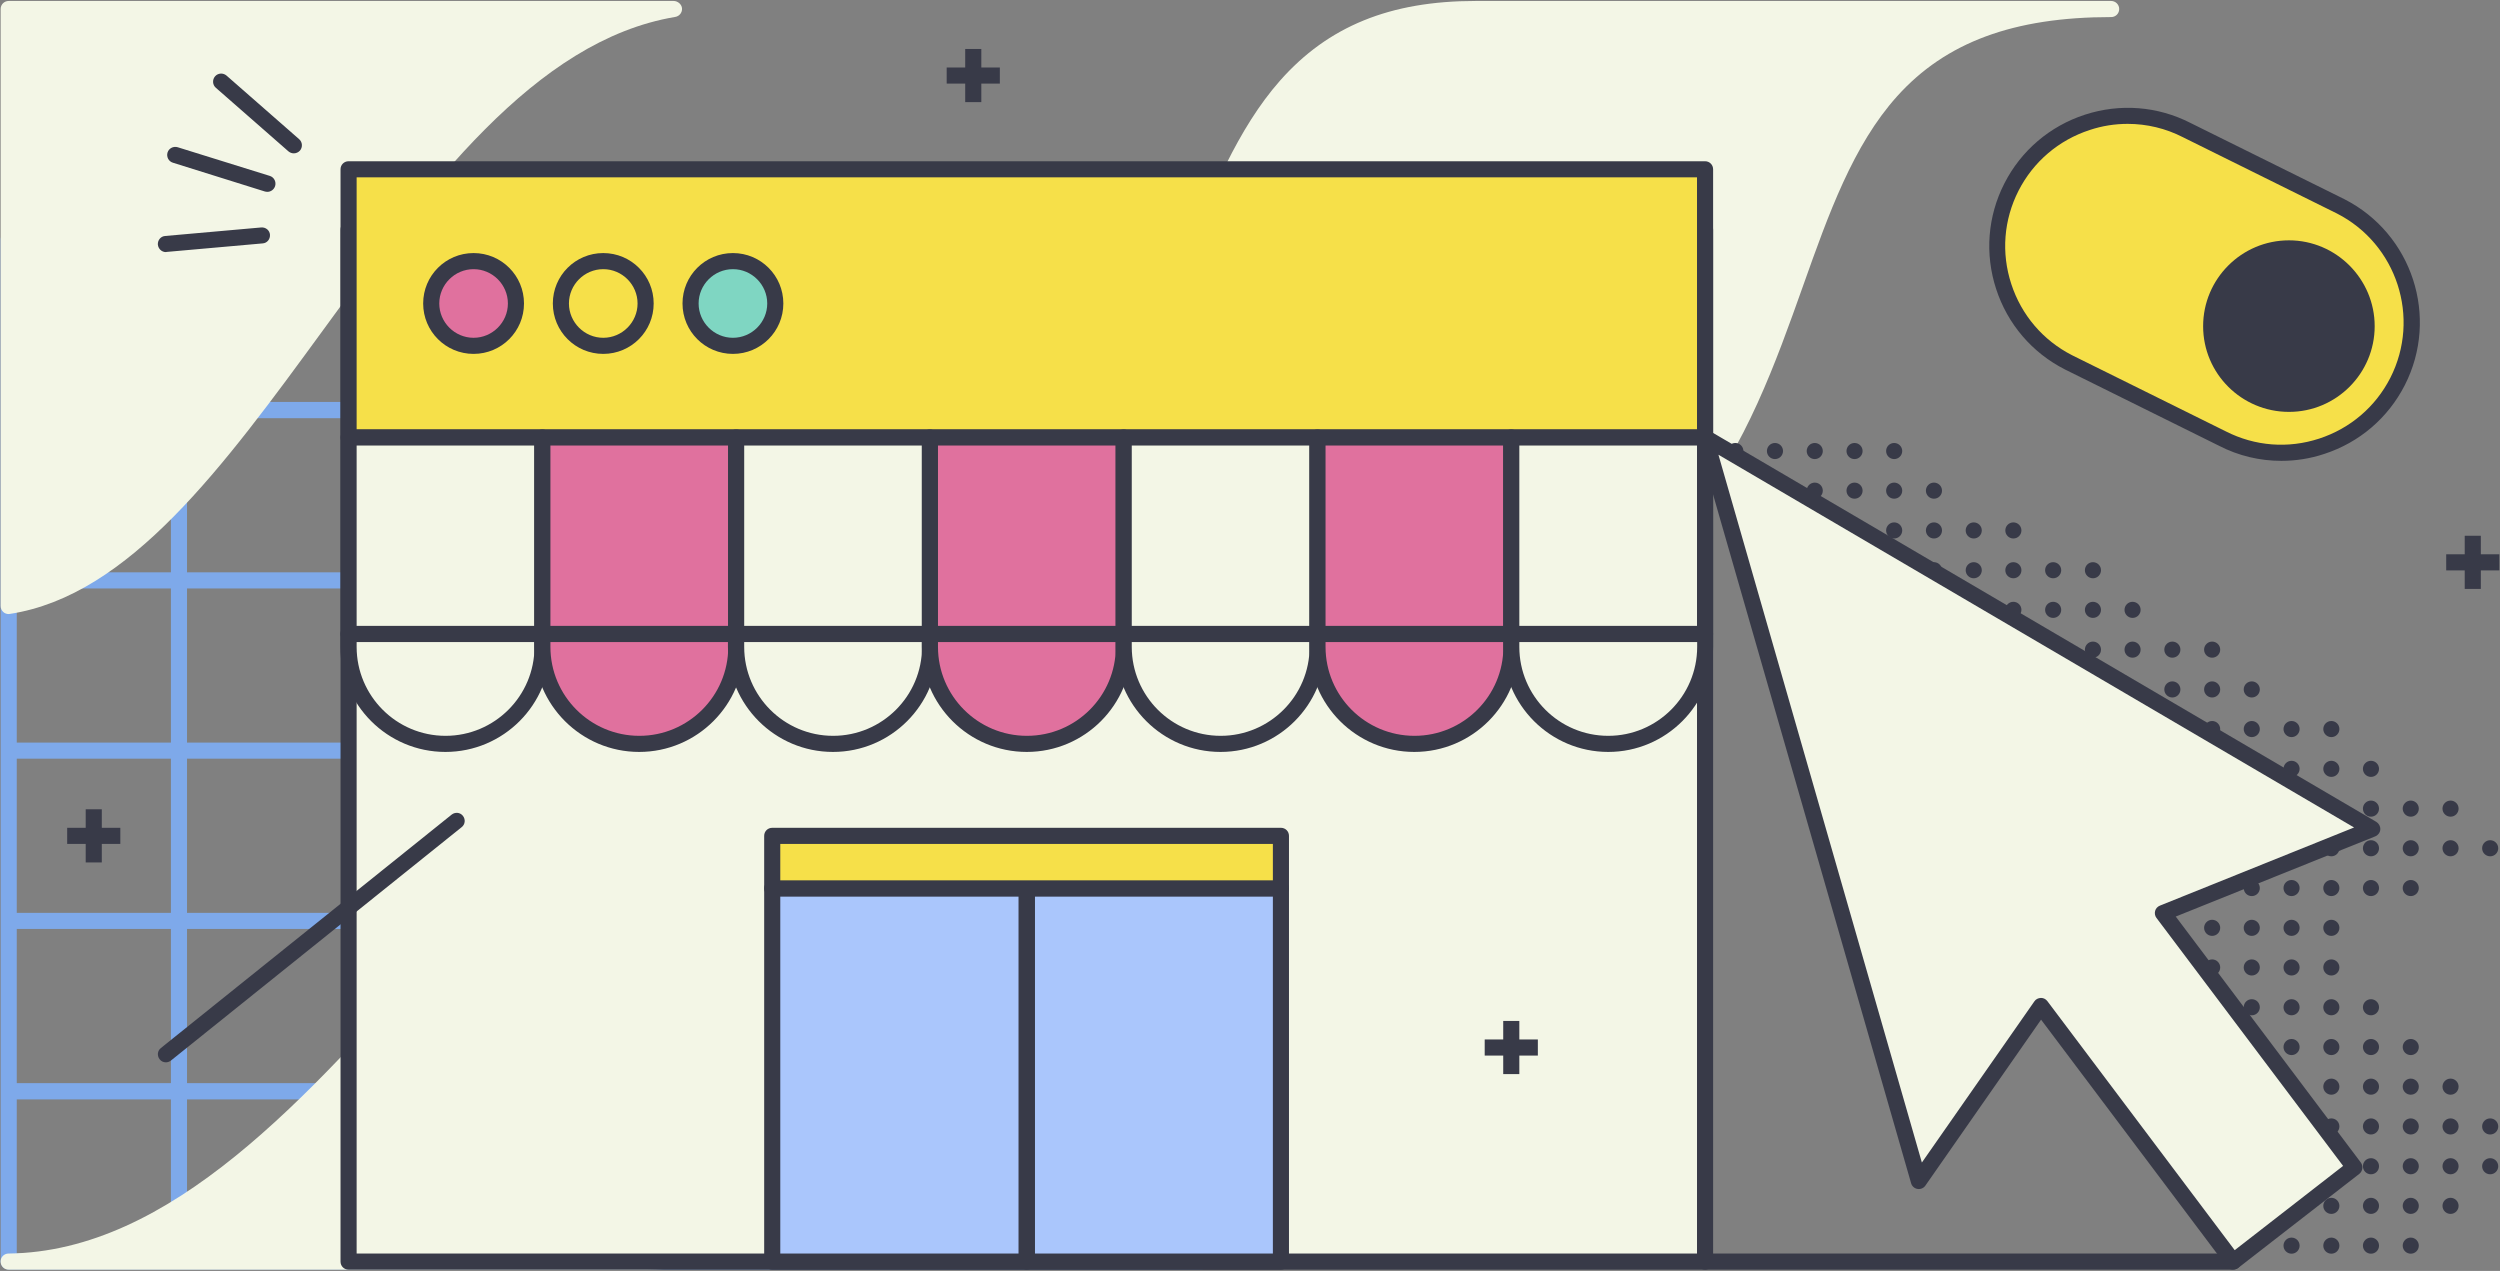 <svg xmlns="http://www.w3.org/2000/svg" xmlns:xlink="http://www.w3.org/1999/xlink" width="1552" height="789" version="1.1" viewBox="0 0 1552 789"><rect x="0" y="0" width="1552" height="789" fill="#808080" stroke="none"/><title>e-commerce-1</title><desc>Created with Sketch.</desc><g id="Page-1" fill="none" fill-rule="evenodd" stroke="none" stroke-width="1"><g id="e-commerce-1" transform="translate(-201, -127)"><g id="Group" transform="translate(201, 127)"><path id="Shape" fill="#7EA9EA" fill-rule="nonzero" d="M745.5,143.8 L639.8,143.8 L534.1,143.8 L428.3,143.8 L322.6,143.8 L216.8,143.8 L111.1,143.8 L5.4,143.8 C2.6,143.8 0.4,146 0.4,148.8 L0.4,254.5 L0.4,360.2 L0.4,466 L0.4,571.7 L0.4,677.4 L0.4,783.1 C0.4,785.9 2.6,788.1 5.4,788.1 L111.1,788.1 L216.8,788.1 L322.5,788.1 L428.2,788.1 L533.9,788.1 L639.6,788.1 L745.3,788.1 C748.1,788.1 750.3,785.9 750.3,783.1 L750.3,677.5 L750.3,571.7 L750.3,466 L750.3,360.3 L750.3,254.5 L750.3,148.8 C750.5,146 748.3,143.8 745.5,143.8 Z M740.5,355.3 L644.8,355.3 L644.8,259.6 L740.5,259.6 L740.5,355.3 Z M740.5,461 L644.8,461 L644.8,365.3 L740.5,365.3 L740.5,461 Z M740.5,566.7 L644.8,566.7 L644.8,471 L740.5,471 L740.5,566.7 Z M10.4,471 L106.1,471 L106.1,566.7 L10.4,566.7 L10.4,471 L10.4,471 Z M10.4,365.3 L106.1,365.3 L106.1,461 L10.4,461 L10.4,365.3 L10.4,365.3 Z M634.8,461 L539.1,461 L539.1,365.3 L634.8,365.3 L634.8,461 Z M529.1,461 L433.4,461 L433.4,365.3 L529.1,365.3 L529.1,461 Z M423.3,461 L327.6,461 L327.6,365.3 L423.3,365.3 L423.3,461 Z M317.6,461 L221.9,461 L221.9,365.3 L317.6,365.3 L317.6,461 Z M211.8,461 L116.1,461 L116.1,365.3 L211.8,365.3 L211.8,461 Z M116.1,471 L211.8,471 L211.8,566.7 L116.1,566.7 L116.1,471 L116.1,471 Z M221.8,471 L317.5,471 L317.5,566.7 L221.8,566.7 L221.8,471 Z M327.6,471 L423.3,471 L423.3,566.7 L327.6,566.7 L327.6,471 Z M433.3,471 L529,471 L529,566.7 L433.3,566.7 L433.3,471 Z M539.1,471 L634.8,471 L634.8,566.7 L539.1,566.7 L539.1,471 Z M634.8,355.3 L539.1,355.3 L539.1,259.6 L634.8,259.6 L634.8,355.3 Z M529.1,355.3 L433.4,355.3 L433.4,259.6 L529.1,259.6 L529.1,355.3 Z M423.3,355.3 L327.6,355.3 L327.6,259.6 L423.3,259.6 L423.3,355.3 Z M317.6,355.3 L221.9,355.3 L221.9,259.6 L317.6,259.6 L317.6,355.3 Z M211.8,355.3 L116.1,355.3 L116.1,259.6 L211.8,259.6 L211.8,355.3 Z M106.1,355.3 L10.4,355.3 L10.4,259.6 L106.1,259.6 L106.1,355.3 Z M10.4,576.7 L106.1,576.7 L106.1,672.4 L10.4,672.4 L10.4,576.7 L10.4,576.7 Z M116.1,576.7 L211.8,576.7 L211.8,672.4 L116.1,672.4 L116.1,576.7 L116.1,576.7 Z M221.8,576.7 L317.5,576.7 L317.5,672.4 L221.8,672.4 L221.8,576.7 Z M327.6,576.7 L423.3,576.7 L423.3,672.4 L327.6,672.4 L327.6,576.7 Z M433.3,576.7 L529,576.7 L529,672.4 L433.3,672.4 L433.3,576.7 Z M539.1,576.7 L634.8,576.7 L634.8,672.4 L539.1,672.4 L539.1,576.7 Z M644.8,576.7 L740.5,576.7 L740.5,672.4 L644.8,672.4 L644.8,576.7 Z M740.5,249.5 L644.8,249.5 L644.8,153.8 L740.5,153.8 L740.5,249.5 Z M634.8,249.5 L539.1,249.5 L539.1,153.8 L634.8,153.8 L634.8,249.5 Z M529.1,249.5 L433.4,249.5 L433.4,153.8 L529.1,153.8 L529.1,249.5 Z M423.3,249.5 L327.6,249.5 L327.6,153.8 L423.3,153.8 L423.3,249.5 Z M317.6,249.5 L221.9,249.5 L221.9,153.8 L317.6,153.8 L317.6,249.5 Z M211.8,249.5 L116.1,249.5 L116.1,153.8 L211.8,153.8 L211.8,249.5 Z M10.4,153.8 L106.1,153.8 L106.1,249.5 L10.4,249.5 L10.4,153.8 L10.4,153.8 Z M10.4,682.5 L106.1,682.5 L106.1,778.2 L10.4,778.2 L10.4,682.5 L10.4,682.5 Z M116.1,682.5 L211.8,682.5 L211.8,778.2 L116.1,778.2 L116.1,682.5 L116.1,682.5 Z M221.8,682.5 L317.5,682.5 L317.5,778.2 L221.8,778.2 L221.8,682.5 Z M327.6,682.5 L423.3,682.5 L423.3,778.2 L327.6,778.2 L327.6,682.5 Z M433.3,682.5 L529,682.5 L529,778.2 L433.3,778.2 L433.3,682.5 Z M539.1,682.5 L634.8,682.5 L634.8,778.2 L539.1,778.2 L539.1,682.5 Z M740.5,778.2 L644.8,778.2 L644.8,682.5 L740.5,682.5 L740.5,778.2 Z"/><path id="Path" fill="#F3F6E6" fill-rule="nonzero" d="M418.2,0.6 L5.4,0.6 C2.6,0.6 0.4,2.8 0.4,5.6 L0.4,376.2 C0.4,377.7 1,379 2.1,380 C3,380.8 4.2,381.2 5.4,381.2 C5.7,381.2 5.9,381.2 6.2,381.1 C80.3,369.7 138.7,289.7 200.6,204.9 C265.1,116.6 331.7,25.2 419.2,10.5 C421.8,10.1 423.6,7.7 423.4,5.2 C423.2,2.7 420.8,0.6 418.2,0.6 Z"/><path id="Path" fill="#F3F6E6" fill-rule="nonzero" d="M1310.6,0.6 L916,0.6 C863,0.6 824.5,16.3 794.7,50 C768.3,79.9 751.7,120.9 734.1,164.4 C714.2,213.6 693.7,264.4 656.2,310 C613.6,362 555.9,397.3 480,418 C406.6,438 341.5,511.4 272.7,589 C190.7,681.4 106,777 5.3,778.2 C2.5,778.2 0.3,780.5 0.397,783.2 C0.397,786 2.6,788.2 5.4,788.2 L402.1,788.2 C507.2,787 592.8,689.7 675.6,595.7 C743,519.1 806.7,446.8 877.3,427.6 C952.9,407 1009.2,372 1049.3,320.6 C1084.4,275.7 1102.2,225.7 1119.4,177.3 C1135.3,132.5 1150.4,90.2 1177.7,59.8 C1207.9,26.2 1250.1,10.6 1310.6,10.6 C1313.4,10.6 1315.6,8.4 1315.6,5.6 C1315.6,2.8 1313.3,0.6 1310.6,0.6 Z"/><g fill-rule="nonzero" transform="translate(211, 100)"><g id="XMLID_6_" transform="translate(0, 37)"><rect id="Rectangle" width="842.1" height="640.7" x="5.4" y="5.5" fill="#F3F6E6"/><path id="Shape" fill="#383A48" d="M847.5,651.2 L5.4,651.2 C2.6,651.2 0.4,649 0.4,646.2 L0.4,5.5 C0.4,2.7 2.6,0.5 5.4,0.5 L847.5,0.5 C850.3,0.5 852.5,2.7 852.5,5.5 L852.5,646.2 C852.5,649 850.3,651.2 847.5,651.2 Z M10.4,641.2 L842.5,641.2 L842.5,10.5 L10.4,10.5 L10.4,641.2 Z"/></g><g><rect id="Rectangle" width="842.1" height="166.5" x="5.4" y="5.1" fill="#F6E049"/><path id="Shape" fill="#383A48" d="M847.5,176.6 L5.4,176.6 C2.6,176.6 0.4,174.4 0.4,171.6 L0.4,5.1 C0.4,2.3 2.6,0.1 5.4,0.1 L847.5,0.1 C850.3,0.1 852.5,2.3 852.5,5.1 L852.5,171.6 C852.5,174.4 850.3,176.6 847.5,176.6 Z M10.4,166.6 L842.5,166.6 L842.5,10.1 L10.4,10.1 L10.4,166.6 Z"/></g><g><g transform="translate(0, 166)"><rect id="Rectangle" width="120.3" height="122" x="5.4" y="5.6" fill="#F3F6E6"/><path id="Shape" fill="#383A48" d="M125.7,132.6 L5.4,132.6 C2.6,132.6 0.4,130.4 0.4,127.6 L0.4,5.6 C0.4,2.8 2.6,0.6 5.4,0.6 L125.7,0.6 C128.5,0.6 130.7,2.8 130.7,5.6 L130.7,127.6 C130.7,130.4 128.4,132.6 125.7,132.6 Z M10.4,122.6 L120.7,122.6 L120.7,10.6 L10.4,10.6 L10.4,122.6 Z"/></g><g transform="translate(0, 166) translate(0, 122)"><path id="Path" fill="#F3F6E6" d="M65.5,73.8 L65.5,73.8 C98.7,73.8 125.7,46.9 125.7,13.6 L125.7,5.6 L5.4,5.6 L5.4,13.6 C5.4,46.8 32.3,73.8 65.5,73.8 Z"/><path id="Shape" fill="#383A48" d="M65.5,78.8 C29.6,78.8 0.3,49.6 0.3,13.6 L0.3,5.6 C0.3,2.8 2.5,0.6 5.3,0.6 L125.6,0.6 C128.4,0.6 130.6,2.8 130.6,5.6 L130.6,13.6 C130.7,49.5 101.5,78.8 65.5,78.8 Z M10.4,10.6 L10.4,13.6 C10.4,44 35.1,68.8 65.6,68.8 C96,68.8 120.8,44.1 120.8,13.6 L120.8,10.6 L10.4,10.6 Z"/></g></g><g><g transform="translate(120, 166)"><rect id="Rectangle" width="120.3" height="122" x="5.7" y="5.6" fill="#E0719E"/><path id="Shape" fill="#383A48" d="M126,132.6 L5.7,132.6 C2.9,132.6 0.7,130.4 0.7,127.6 L0.7,5.6 C0.7,2.8 2.9,0.6 5.7,0.6 L126,0.6 C128.8,0.6 131,2.8 131,5.6 L131,127.6 C131,130.4 128.7,132.6 126,132.6 Z M10.7,122.6 L121,122.6 L121,10.6 L10.7,10.6 L10.7,122.6 Z"/></g><g transform="translate(120, 166) translate(0, 122)"><path id="Path" fill="#E0719E" d="M65.8,73.8 L65.8,73.8 C99,73.8 126,46.9 126,13.6 L126,5.6 L5.7,5.6 L5.7,13.6 C5.7,46.8 32.6,73.8 65.8,73.8 Z"/><path id="Shape" fill="#383A48" d="M65.8,78.8 C29.9,78.8 0.6,49.6 0.6,13.6 L0.6,5.6 C0.6,2.8 2.8,0.6 5.6,0.6 L126,0.6 C128.8,0.6 131,2.8 131,5.6 L131,13.6 C131,49.5 101.8,78.8 65.8,78.8 Z M10.7,10.6 L10.7,13.6 C10.7,44 35.4,68.8 65.9,68.8 C96.3,68.8 121.1,44.1 121.1,13.6 L121.1,10.6 L10.7,10.6 Z"/></g></g><g><g transform="translate(240, 166) translate(1, 0)"><rect id="Rectangle" width="120.3" height="122" x="5" y="5.6" fill="#F3F6E6"/><path id="Shape" fill="#383A48" d="M125.3,132.6 L5,132.6 C2.2,132.6 0,130.4 0,127.6 L0,5.6 C0,2.8 2.2,0.6 5,0.6 L125.3,0.6 C128.1,0.6 130.3,2.8 130.3,5.6 L130.3,127.6 C130.3,130.4 128.1,132.6 125.3,132.6 Z M10,122.6 L120.3,122.6 L120.3,10.6 L10,10.6 L10,122.6 Z"/></g><g transform="translate(240, 166) translate(0, 122)"><path id="Path" fill="#F3F6E6" d="M66.1,73.8 L66.1,73.8 C99.3,73.8 126.3,46.9 126.3,13.6 L126.3,5.6 L6,5.6 L6,13.6 C6,46.8 32.9,73.8 66.1,73.8 Z"/><path id="Shape" fill="#383A48" d="M66.1,78.8 C30.2,78.8 0.9,49.6 0.9,13.6 L0.9,5.6 C0.9,2.8 3.1,0.6 5.9,0.6 L126.2,0.6 C129,0.6 131.2,2.8 131.2,5.6 L131.2,13.6 C131.3,49.5 102.1,78.8 66.1,78.8 Z M11,10.6 L11,13.6 C11,44 35.7,68.8 66.2,68.8 C96.6,68.8 121.4,44.1 121.4,13.6 L121.4,10.6 L11,10.6 Z"/></g></g><g><g transform="translate(361, 166)"><rect id="Rectangle" width="120.3" height="122" x="5.3" y="5.6" fill="#E0719E"/><path id="Shape" fill="#383A48" d="M125.6,132.6 L5.3,132.6 C2.5,132.6 0.3,130.4 0.3,127.6 L0.3,5.6 C0.3,2.8 2.5,0.6 5.3,0.6 L125.6,0.6 C128.4,0.6 130.6,2.8 130.6,5.6 L130.6,127.6 C130.6,130.4 128.4,132.6 125.6,132.6 Z M10.3,122.6 L120.6,122.6 L120.6,10.6 L10.3,10.6 L10.3,122.6 Z"/></g><g transform="translate(361, 166) translate(0, 122)"><path id="Path" fill="#E0719E" d="M65.4,73.8 L65.4,73.8 C98.6,73.8 125.6,46.9 125.6,13.6 L125.6,5.6 L5.3,5.6 L5.3,13.6 C5.3,46.8 32.2,73.8 65.4,73.8 Z"/><path id="Shape" fill="#383A48" d="M65.4,78.8 C29.5,78.8 0.2,49.6 0.2,13.6 L0.2,5.6 C0.2,2.8 2.4,0.6 5.2,0.6 L125.5,0.6 C128.3,0.6 130.5,2.8 130.5,5.6 L130.5,13.6 C130.6,49.5 101.4,78.8 65.4,78.8 Z M10.3,10.6 L10.3,13.6 C10.3,44 35,68.8 65.5,68.8 C96,68.8 120.7,44.1 120.7,13.6 L120.7,10.6 L10.3,10.6 Z"/></g></g><g><g transform="translate(481, 166)"><rect id="Rectangle" width="120.3" height="122" x="5.6" y="5.6" fill="#F3F6E6"/><path id="Shape" fill="#383A48" d="M125.9,132.6 L5.6,132.6 C2.8,132.6 0.6,130.4 0.6,127.6 L0.6,5.6 C0.6,2.8 2.8,0.6 5.6,0.6 L125.9,0.6 C128.7,0.6 130.9,2.8 130.9,5.6 L130.9,127.6 C130.9,130.4 128.7,132.6 125.9,132.6 Z M10.6,122.6 L120.9,122.6 L120.9,10.6 L10.6,10.6 L10.6,122.6 Z"/></g><g transform="translate(481, 166) translate(0, 122)"><path id="Path" fill="#F3F6E6" d="M65.7,73.8 L65.7,73.8 C98.9,73.8 125.9,46.9 125.9,13.6 L125.9,5.6 L5.6,5.6 L5.6,13.6 C5.6,46.8 32.5,73.8 65.7,73.8 Z"/><path id="Shape" fill="#383A48" d="M65.7,78.8 C29.8,78.8 0.5,49.6 0.5,13.6 L0.5,5.6 C0.5,2.8 2.7,0.6 5.5,0.6 L125.8,0.6 C128.6,0.6 130.8,2.8 130.8,5.6 L130.8,13.6 C130.9,49.5 101.7,78.8 65.7,78.8 Z M10.6,10.6 L10.6,13.6 C10.6,44 35.3,68.8 65.8,68.8 C96.2,68.8 121,44.1 121,13.6 L121,10.6 L10.6,10.6 Z"/></g></g><g><g transform="translate(601, 166)"><rect id="Rectangle" width="120.3" height="122" x="5.9" y="5.6" fill="#E0719E"/><path id="Shape" fill="#383A48" d="M126.2,132.6 L5.9,132.6 C3.1,132.6 0.9,130.4 0.9,127.6 L0.9,5.6 C0.9,2.8 3.1,0.6 5.9,0.6 L126.2,0.6 C129,0.6 131.2,2.8 131.2,5.6 L131.2,127.6 C131.2,130.4 129,132.6 126.2,132.6 Z M10.9,122.6 L121.2,122.6 L121.2,10.6 L10.9,10.6 L10.9,122.6 L10.9,122.6 Z"/></g><g transform="translate(601, 166) translate(0, 122)"><path id="Path" fill="#E0719E" d="M66,73.8 L66,73.8 C99.2,73.8 126.2,46.9 126.2,13.6 L126.2,5.6 L5.9,5.6 L5.9,13.6 C5.9,46.8 32.8,73.8 66,73.8 Z"/><path id="Shape" fill="#383A48" d="M66,78.8 C30.1,78.8 0.8,49.6 0.8,13.6 L0.8,5.6 C0.8,2.8 3,0.6 5.8,0.6 L126.1,0.6 C128.9,0.6 131.1,2.8 131.1,5.6 L131.1,13.6 C131.2,49.5 102,78.8 66,78.8 Z M10.9,10.6 L10.9,13.6 C10.9,44 35.6,68.8 66.1,68.8 C96.5,68.8 121.3,44.1 121.3,13.6 L121.3,10.6 L10.9,10.6 Z"/></g></g><g><g transform="translate(722, 166)"><rect id="Rectangle" width="120.3" height="122" x="5.2" y="5.6" fill="#F3F6E6"/><path id="Shape" fill="#383A48" d="M125.5,132.6 L5.2,132.6 C2.4,132.6 0.2,130.4 0.2,127.6 L0.2,5.6 C0.2,2.8 2.4,0.6 5.2,0.6 L125.5,0.6 C128.3,0.6 130.5,2.8 130.5,5.6 L130.5,127.6 C130.5,130.4 128.3,132.6 125.5,132.6 Z M10.2,122.6 L120.5,122.6 L120.5,10.6 L10.2,10.6 L10.2,122.6 Z"/></g><g transform="translate(722, 166) translate(0, 122)"><path id="Path" fill="#F3F6E6" d="M65.4,73.8 L65.4,73.8 C98.6,73.8 125.6,46.9 125.6,13.6 L125.6,5.6 L5.3,5.6 L5.3,13.6 C5.2,46.8 32.1,73.8 65.4,73.8 Z"/><path id="Shape" fill="#383A48" d="M65.4,78.8 C29.5,78.8 0.2,49.6 0.2,13.6 L0.2,5.6 C0.2,2.8 2.4,0.6 5.2,0.6 L125.5,0.6 C128.3,0.6 130.5,2.8 130.5,5.6 L130.5,13.6 C130.5,49.5 101.3,78.8 65.4,78.8 Z M10.2,10.6 L10.2,13.6 C10.2,44 34.9,68.8 65.4,68.8 C95.8,68.8 120.6,44.1 120.6,13.6 L120.6,10.6 L10.2,10.6 Z"/></g></g><g transform="translate(421, 446)"><rect id="Rectangle" width="157.7" height="231.8" x="5.5" y="5.5" fill="#AAC6FC"/><path id="Shape" fill="#383A48" d="M163.2,242.2 L5.5,242.2 C2.7,242.2 0.5,240 0.5,237.2 L0.5,5.5 C0.5,2.7 2.7,0.5 5.5,0.5 L163.2,0.5 C166,0.5 168.2,2.7 168.2,5.5 L168.2,237.3 C168.2,240 166,242.2 163.2,242.2 Z M10.5,232.2 L158.2,232.2 L158.2,10.5 L10.5,10.5 L10.5,232.2 Z"/></g><g transform="translate(263, 446)"><rect id="Rectangle" width="157.9" height="231.8" x="5.4" y="5.5" fill="#AAC6FC"/><path id="Shape" fill="#383A48" d="M163.3,242.2 L5.4,242.2 C2.6,242.2 0.4,240 0.4,237.2 L0.4,5.5 C0.4,2.7 2.6,0.5 5.4,0.5 L163.3,0.5 C166.1,0.5 168.3,2.7 168.3,5.5 L168.3,237.3 C168.3,240 166.1,242.2 163.3,242.2 Z M10.4,232.2 L158.3,232.2 L158.3,10.5 L10.4,10.5 L10.4,232.2 Z"/></g><g><g transform="translate(51, 57)"><circle id="Oval" cx="32" cy="31.4" r="26.3" fill="#E0719E"/><path id="Shape" fill="#383A48" d="M32,62.7 C14.7,62.7 0.7,48.7 0.7,31.4 C0.7,14.1 14.7,0.1 32,0.1 C49.3,0.1 63.3,14.1 63.3,31.4 C63.3,48.7 49.3,62.7 32,62.7 Z M32,10.1 C20.3,10.1 10.7,19.7 10.7,31.4 C10.7,43.1 20.3,52.7 32,52.7 C43.7,52.7 53.3,43.1 53.3,31.4 C53.3,19.7 43.7,10.1 32,10.1 Z"/></g><g transform="translate(51, 57) translate(81, 0)"><circle id="Oval" cx="31.5" cy="31.4" r="26.3" fill="#F6E049"/><path id="Shape" fill="#383A48" d="M31.5,62.7 C14.2,62.7 0.2,48.7 0.2,31.4 C0.2,14.1 14.2,0.1 31.5,0.1 C48.8,0.1 62.8,14.1 62.8,31.4 C62.8,48.7 48.8,62.7 31.5,62.7 Z M31.5,10.1 C19.8,10.1 10.2,19.7 10.2,31.4 C10.2,43.1 19.8,52.7 31.5,52.7 C43.2,52.7 52.8,43.1 52.8,31.4 C52.8,19.7 43.2,10.1 31.5,10.1 Z"/></g><g transform="translate(51, 57) translate(161, 0)"><circle id="Oval" cx="32" cy="31.4" r="26.3" fill="#7FD6C2"/><path id="Shape" fill="#383A48" d="M32,62.7 C14.7,62.7 0.7,48.7 0.7,31.4 C0.7,14.1 14.7,0.1 32,0.1 C49.3,0.1 63.3,14.1 63.3,31.4 C63.3,48.7 49.3,62.7 32,62.7 Z M32,10.1 C20.3,10.1 10.7,19.7 10.7,31.4 C10.7,43.1 20.3,52.7 32,52.7 C43.7,52.7 53.3,43.1 53.3,31.4 C53.3,19.7 43.7,10.1 32,10.1 Z"/></g></g><g transform="translate(263, 413)"><rect id="Rectangle" width="315.8" height="32.6" x="5.4" y="5.9" fill="#F6E049"/><path id="Shape" fill="#383A48" d="M321.2,43.5 L5.4,43.5 C2.6,43.5 0.4,41.3 0.4,38.5 L0.4,5.9 C0.4,3.1 2.6,0.9 5.4,0.9 L321.2,0.9 C324,0.9 326.2,3.1 326.2,5.9 L326.2,38.5 C326.2,41.2 324,43.5 321.2,43.5 Z M10.4,33.5 L316.2,33.5 L316.2,10.9 L10.4,10.9 L10.4,33.5 Z"/></g></g><g id="Oval" fill="#383A48" fill-rule="nonzero" transform="translate(1072, 275)"><circle cx="473.9" cy="251.6" r="5"/><circle cx="473.9" cy="424.3" r="5"/><circle cx="473.9" cy="449" r="5"/><circle cx="449.3" cy="227" r="5"/><circle cx="449.3" cy="251.6" r="5"/><circle cx="449.3" cy="399.6" r="5"/><circle cx="449.3" cy="424.3" r="5"/><circle cx="449.3" cy="449" r="5"/><circle cx="449.3" cy="473.6" r="5"/><circle cx="424.6" cy="227" r="5"/><circle cx="424.6" cy="251.6" r="5"/><circle cx="424.6" cy="276.3" r="5"/><circle cx="424.6" cy="375" r="5"/><circle cx="424.6" cy="399.6" r="5"/><circle cx="424.6" cy="424.3" r="5"/><circle cx="424.6" cy="449" r="5"/><circle cx="424.6" cy="473.6" r="5"/><circle cx="424.6" cy="498.3" r="5"/><circle cx="399.9" cy="202.3" r="5"/><circle cx="399.9" cy="227" r="5"/><circle cx="399.9" cy="251.6" r="5"/><circle cx="399.9" cy="276.3" r="5"/><circle cx="399.9" cy="350.3" r="5"/><circle cx="399.9" cy="375" r="5"/><circle cx="399.9" cy="399.6" r="5"/><circle cx="399.9" cy="424.3" r="5"/><circle cx="399.9" cy="449" r="5"/><circle cx="399.9" cy="473.6" r="5"/><circle cx="399.9" cy="498.3" r="5"/><circle cx="375.3" cy="177.6" r="5"/><circle cx="375.3" cy="202.3" r="5"/><circle cx="375.3" cy="227" r="5"/><circle cx="375.3" cy="251.6" r="5"/><circle cx="375.3" cy="276.3" r="5"/><circle cx="375.3" cy="301" r="5"/><circle cx="375.3" cy="325.6" r="5"/><circle cx="375.3" cy="350.3" r="5"/><circle cx="375.3" cy="375" r="5"/><circle cx="375.3" cy="399.6" r="5"/><circle cx="375.3" cy="424.3" r="5"/><circle cx="375.3" cy="449" r="5"/><circle cx="375.3" cy="473.6" r="5"/><circle cx="375.3" cy="498.3" r="5"/><circle cx="350.6" cy="177.6" r="5"/><circle cx="350.6" cy="202.3" r="5"/><circle cx="350.6" cy="227" r="5"/><circle cx="350.6" cy="251.6" r="5"/><circle cx="350.6" cy="276.3" r="5"/><circle cx="350.6" cy="301" r="5"/><circle cx="350.6" cy="325.6" r="5"/><circle cx="350.6" cy="350.3" r="5"/><circle cx="350.6" cy="375" r="5"/><circle cx="350.6" cy="399.6" r="5"/><circle cx="350.6" cy="424.3" r="5"/><circle cx="350.6" cy="449" r="5"/><circle cx="350.6" cy="473.6" r="5"/><circle cx="350.6" cy="498.3" r="5"/><circle cx="325.9" cy="153" r="5"/><circle cx="325.9" cy="177.6" r="5"/><circle cx="325.9" cy="202.3" r="5"/><circle cx="325.9" cy="227" r="5"/><circle cx="325.9" cy="251.6" r="5"/><circle cx="325.9" cy="276.3" r="5"/><circle cx="325.9" cy="301" r="5"/><circle cx="325.9" cy="325.6" r="5"/><circle cx="325.9" cy="350.3" r="5"/><circle cx="325.9" cy="375" r="5"/><circle cx="325.9" cy="399.6" r="5"/><circle cx="325.9" cy="424.3" r="5"/><circle cx="325.9" cy="449" r="5"/><circle cx="325.9" cy="473.6" r="5"/><circle cx="325.9" cy="498.3" r="5"/><circle cx="301.3" cy="128.3" r="5"/><circle cx="301.3" cy="153" r="5"/><circle cx="301.3" cy="177.6" r="5"/><circle cx="301.3" cy="202.3" r="5"/><circle cx="301.3" cy="227" r="5"/><circle cx="301.3" cy="251.6" r="5"/><circle cx="301.3" cy="276.3" r="5"/><circle cx="301.3" cy="301" r="5"/><circle cx="301.3" cy="325.6" r="5"/><circle cx="301.3" cy="350.3" r="5"/><circle cx="301.3" cy="375" r="5"/><circle cx="301.3" cy="399.6" r="5"/><circle cx="301.3" cy="424.3" r="5"/><circle cx="301.3" cy="449" r="5"/><circle cx="301.3" cy="473.6" r="5"/><circle cx="276.6" cy="128.3" r="5"/><circle cx="276.6" cy="153" r="5"/><circle cx="276.6" cy="177.6" r="5"/><circle cx="276.6" cy="202.3" r="5"/><circle cx="276.6" cy="227" r="5"/><circle cx="276.6" cy="251.6" r="5"/><circle cx="276.6" cy="276.3" r="5"/><circle cx="276.6" cy="301" r="5"/><circle cx="276.6" cy="325.6" r="5"/><circle cx="276.6" cy="350.3" r="5"/><circle cx="276.6" cy="375" r="5"/><circle cx="276.6" cy="399.6" r="5"/><circle cx="276.6" cy="424.3" r="5"/><circle cx="276.6" cy="449" r="5"/><circle cx="251.9" cy="103.6" r="5"/><circle cx="251.9" cy="128.3" r="5"/><circle cx="251.9" cy="153" r="5"/><circle cx="251.9" cy="177.6" r="5"/><circle cx="251.9" cy="202.3" r="5"/><circle cx="251.9" cy="227" r="5"/><circle cx="251.9" cy="251.6" r="5"/><circle cx="251.9" cy="276.3" r="5"/><circle cx="251.9" cy="301" r="5"/><circle cx="251.9" cy="325.6" r="5"/><circle cx="251.9" cy="350.3" r="5"/><circle cx="251.9" cy="375" r="5"/><circle cx="251.9" cy="399.6" r="5"/><circle cx="227.3" cy="79" r="5"/><circle cx="227.3" cy="103.6" r="5"/><circle cx="227.3" cy="128.3" r="5"/><circle cx="227.3" cy="153" r="5"/><circle cx="227.3" cy="177.6" r="5"/><circle cx="227.3" cy="202.3" r="5"/><circle cx="227.3" cy="227" r="5"/><circle cx="227.3" cy="251.6" r="5"/><circle cx="227.3" cy="276.3" r="5"/><circle cx="227.3" cy="301" r="5"/><circle cx="227.3" cy="325.6" r="5"/><circle cx="227.3" cy="350.3" r="5"/><circle cx="227.3" cy="375" r="5"/><circle cx="202.6" cy="79" r="5"/><circle cx="202.6" cy="103.6" r="5"/><circle cx="202.6" cy="128.3" r="5"/><circle cx="202.6" cy="153" r="5"/><circle cx="202.6" cy="177.6" r="5"/><circle cx="202.6" cy="202.3" r="5"/><circle cx="202.6" cy="227" r="5"/><circle cx="202.6" cy="251.6" r="5"/><circle cx="202.6" cy="276.3" r="5"/><circle cx="202.6" cy="301" r="5"/><circle cx="202.6" cy="325.6" r="5"/><circle cx="202.6" cy="350.3" r="5"/><circle cx="177.9" cy="54.3" r="5"/><circle cx="177.9" cy="79" r="5"/><circle cx="177.9" cy="103.6" r="5"/><circle cx="177.9" cy="128.3" r="5"/><circle cx="177.9" cy="153" r="5"/><circle cx="177.9" cy="177.6" r="5"/><circle cx="177.9" cy="202.3" r="5"/><circle cx="177.9" cy="227" r="5"/><circle cx="177.9" cy="251.6" r="5"/><circle cx="177.9" cy="276.3" r="5"/><circle cx="177.9" cy="301" r="5"/><circle cx="177.9" cy="325.6" r="5"/><circle cx="177.9" cy="350.3" r="5"/><circle cx="153.3" cy="54.3" r="5"/><circle cx="153.3" cy="79" r="5"/><circle cx="153.3" cy="103.6" r="5"/><circle cx="153.3" cy="128.3" r="5"/><circle cx="153.3" cy="153" r="5"/><circle cx="153.3" cy="177.6" r="5"/><circle cx="153.3" cy="202.3" r="5"/><circle cx="153.3" cy="227" r="5"/><circle cx="153.3" cy="251.6" r="5"/><circle cx="153.3" cy="276.3" r="5"/><circle cx="153.3" cy="301" r="5"/><circle cx="153.3" cy="325.6" r="5"/><circle cx="153.3" cy="350.3" r="5"/><circle cx="128.6" cy="29.6" r="5"/><circle cx="128.6" cy="54.3" r="5"/><circle cx="128.6" cy="79" r="5"/><circle cx="128.6" cy="103.6" r="5"/><circle cx="128.6" cy="128.3" r="5"/><circle cx="128.6" cy="153" r="5"/><circle cx="128.6" cy="177.6" r="5"/><circle cx="128.6" cy="202.3" r="5"/><circle cx="128.6" cy="227" r="5"/><circle cx="128.6" cy="251.6" r="5"/><circle cx="128.6" cy="276.3" r="5"/><circle cx="128.6" cy="301" r="5"/><circle cx="128.6" cy="325.6" r="5"/><circle cx="128.6" cy="350.3" r="5"/><circle cx="103.9" cy="5" r="5"/><circle cx="103.9" cy="29.6" r="5"/><circle cx="103.9" cy="54.3" r="5"/><circle cx="103.9" cy="79" r="5"/><circle cx="103.9" cy="103.6" r="5"/><circle cx="103.9" cy="128.3" r="5"/><circle cx="103.9" cy="153" r="5"/><circle cx="103.9" cy="177.6" r="5"/><circle cx="103.9" cy="202.3" r="5"/><circle cx="103.9" cy="227" r="5"/><circle cx="103.9" cy="251.6" r="5"/><circle cx="103.9" cy="276.3" r="5"/><circle cx="103.9" cy="301" r="5"/><circle cx="103.9" cy="325.6" r="5"/><circle cx="79.3" cy="5" r="5"/><circle cx="79.3" cy="29.6" r="5"/><circle cx="79.3" cy="54.3" r="5"/><circle cx="79.3" cy="79" r="5"/><circle cx="79.3" cy="103.6" r="5"/><circle cx="79.3" cy="128.3" r="5"/><circle cx="79.3" cy="153" r="5"/><circle cx="79.3" cy="177.6" r="5"/><circle cx="79.3" cy="202.3" r="5"/><circle cx="79.3" cy="227" r="5"/><circle cx="54.6" cy="5" r="5"/><circle cx="54.6" cy="29.6" r="5"/><circle cx="54.6" cy="54.3" r="5"/><circle cx="54.6" cy="79" r="5"/><circle cx="54.6" cy="103.6" r="5"/><circle cx="54.6" cy="128.3" r="5"/><circle cx="54.6" cy="153" r="5"/><circle cx="29.9" cy="5" r="5"/><circle cx="29.9" cy="29.6" r="5"/><circle cx="29.9" cy="54.3" r="5"/><circle cx="29.9" cy="79" r="5"/><circle cx="5.3" cy="5" r="5"/><circle cx="5.3" cy="29.6" r="5"/></g><g fill-rule="nonzero" transform="translate(1053, 266)"><polygon id="Path" fill="#F3F6E6" points="419.7 248.5 5.5 5.6 138.2 467.1 214 358.5 333.3 517.1 408.6 458.7 289.7 300.8"/><path id="Shape" fill="#383A48" d="M333.3,522.1 C333.1,522.1 332.9,522.1 332.6,522.1 C331.3,521.9 330.1,521.2 329.3,520.2 L214.1,367 L142.3,470 C141.2,471.6 139.3,472.4 137.4,472.1 C135.5,471.8 133.9,470.4 133.4,468.5 L0.7,7 C0.1,5 0.8,2.9 2.4,1.7 C4,0.4 6.2,0.3 8,1.3 L422.2,244.2 C423.8,245.2 424.8,247 424.7,248.9 C424.6,250.8 423.3,252.5 421.6,253.2 L297.7,303 L412.6,455.7 C414.2,457.9 413.8,461 411.7,462.7 L336.5,521.1 C335.5,521.8 334.5,522.1 333.3,522.1 Z M214,353.5 C215.6,353.5 217,354.2 218,355.5 L334.3,510.1 L401.6,457.8 L285.7,303.8 C284.8,302.6 284.5,301 284.9,299.5 C285.3,298 286.4,296.8 287.9,296.2 L408.4,247.7 L13.8,16.3 L140.1,455.7 L209.9,355.7 C210.8,354.3 212.3,353.6 214,353.5 C213.9,353.5 214,353.5 214,353.5 Z"/></g><path id="Path" fill="#383A48" fill-rule="nonzero" d="M1386.3,788.2 L1058.5,788.2 C1055.7,788.2 1053.5,786 1053.5,783.2 C1053.5,780.4 1055.7,778.2 1058.5,778.2 L1386.3,778.2 C1389.1,778.2 1391.3,780.4 1391.3,783.2 C1391.3,786 1389.1,788.2 1386.3,788.2 Z"/><g><g transform="translate(1518, 332) translate(0, 12)"><line id="Path" x1=".6" x2="33.6" y1="5.1" y2="5.1"/><rect id="Rectangle" width="33" height="10" x=".6" y=".1" fill="#383A48" fill-rule="nonzero"/></g><g transform="translate(1518, 332) translate(12, 0)"><line id="Path" x1="5.1" x2="5.1" y1="33.6" y2=".6"/><rect id="Rectangle" width="10" height="33" x=".1" y=".6" fill="#383A48" fill-rule="nonzero"/></g></g><g><g transform="translate(587, 30) translate(0, 11)"><line id="Path" x1=".7" x2="33.7" y1="5.9" y2="5.9"/><rect id="Rectangle" width="33" height="10" x=".7" y=".9" fill="#383A48" fill-rule="nonzero"/></g><g transform="translate(587, 30) translate(12, 0)"><line id="Path" x1="5.2" x2="5.2" y1="33.4" y2=".4"/><rect id="Rectangle" width="10" height="33" x=".2" y=".4" fill="#383A48" fill-rule="nonzero"/></g></g><g><g transform="translate(41, 502) translate(0, 11)"><line id="Path" x1=".7" x2="33.7" y1="5.9" y2="5.9"/><rect id="Rectangle" width="33" height="10" x=".7" y=".9" fill="#383A48" fill-rule="nonzero"/></g><g transform="translate(41, 502) translate(12, 0)"><line id="Path" x1="5.2" x2="5.2" y1="33.4" y2=".4"/><rect id="Rectangle" width="10" height="33" x=".2" y=".4" fill="#383A48" fill-rule="nonzero"/></g></g><g><g transform="translate(921, 633) translate(0, 12)"><line id="Path" x1=".7" x2="33.7" y1="5.3" y2="5.3"/><rect id="Rectangle" width="33" height="10" x=".7" y=".3" fill="#383A48" fill-rule="nonzero"/></g><g transform="translate(921, 633) translate(12, 0)"><line id="Path" x1="5.2" x2="5.2" y1="33.8" y2=".8"/><rect id="Rectangle" width="10" height="33" x=".2" y=".8" fill="#383A48" fill-rule="nonzero"/></g></g><g fill-rule="nonzero" transform="translate(1234, 66)"><path id="Path" fill="#F6E049" d="M145.7,206.2 L50.2,158.9 C10.4,138.6 -5.5,89.9 14.8,50.1 L14.8,50.1 C35.1,10.3 83.8,-5.6 123.6,14.7 L219.1,62 C258.9,82.3 274.8,131 254.5,170.8 L254.5,170.8 C234.2,210.6 185.5,226.5 145.7,206.2 Z"/><path id="Shape" fill="#383A48" d="M182.3,220.1 C168.9,220.1 155.7,217 143.5,210.7 L48,163.4 C27.5,153 12.3,135.2 5.2,113.4 C-1.9,91.6 -0.1,68.3 10.3,47.9 C20.7,27.5 38.5,12.3 60.3,5.2 C82.1,-1.9 105.4,-0.1 125.8,10.3 L221.3,57.6 C263.6,79.1 280.4,130.9 258.9,173.1 C248.5,193.5 230.7,208.7 208.9,215.8 C200.2,218.7 191.2,220.1 182.3,220.1 Z M86.9,10.9 C79,10.9 71.1,12.1 63.3,14.7 C44,21 28.3,34.4 19.1,52.4 C9.9,70.5 8.3,91 14.6,110.3 C20.9,129.6 34.3,145.3 52.3,154.5 L147.8,201.8 L147.8,201.8 C165.9,211 186.4,212.6 205.7,206.3 C225,200 240.7,186.6 249.9,168.6 C268.9,131.3 254,85.5 216.7,66.5 L121.2,19.2 C110.5,13.7 98.7,10.9 86.9,10.9 Z"/><path id="Path" fill="#383A48" d="M187,83.2 C157.6,83.2 133.7,107.1 133.7,136.5 C133.7,165.9 157.6,189.7 187,189.7 C216.4,189.7 240.2,165.8 240.2,136.5 C240.2,107.2 216.3,83.2 187,83.2 Z"/></g><path id="Path" fill="#383A48" fill-rule="nonzero" d="M103,156.5 C100.4,156.5 98.3,154.5 98,151.9 C97.8,149.1 99.8,146.7 102.5,146.5 L162.2,141.2 C165,141 167.4,143 167.6,145.7 C167.8,148.5 165.8,150.9 163.1,151.1 L103.4,156.4 C103.2,156.5 103.1,156.5 103,156.5 Z"/><path id="Path" fill="#383A48" fill-rule="nonzero" d="M166,119.1 C165.5,119.1 165,119 164.5,118.9 L107.3,101 C104.7,100.2 103.2,97.4 104,94.7 C104.8,92.1 107.6,90.6 110.3,91.4 L167.5,109.2 C170.1,110 171.6,112.8 170.8,115.5 C170.1,117.7 168.1,119.1 166,119.1 Z"/><path id="Path" fill="#383A48" fill-rule="nonzero" d="M182.4,95.2 C181.2,95.2 180.1,94.8 179.1,94 L134,54.5 C131.9,52.7 131.7,49.5 133.5,47.4 C135.3,45.3 138.5,45.1 140.6,46.9 L185.7,86.4 C187.8,88.2 188,91.4 186.2,93.5 C185.2,94.6 183.8,95.2 182.4,95.2 Z"/><path id="Path" fill="#383A48" fill-rule="nonzero" d="M103,659.5 C101.5,659.5 100.1,658.9 99.1,657.6 C97.4,655.4 97.7,652.3 99.9,650.6 L280.4,505.7 C282.6,504 285.7,504.3 287.4,506.5 C289.1,508.7 288.8,511.8 286.6,513.5 L106.1,658.4 C105.2,659.1 104.1,659.5 103,659.5 Z"/></g></g></g></svg>